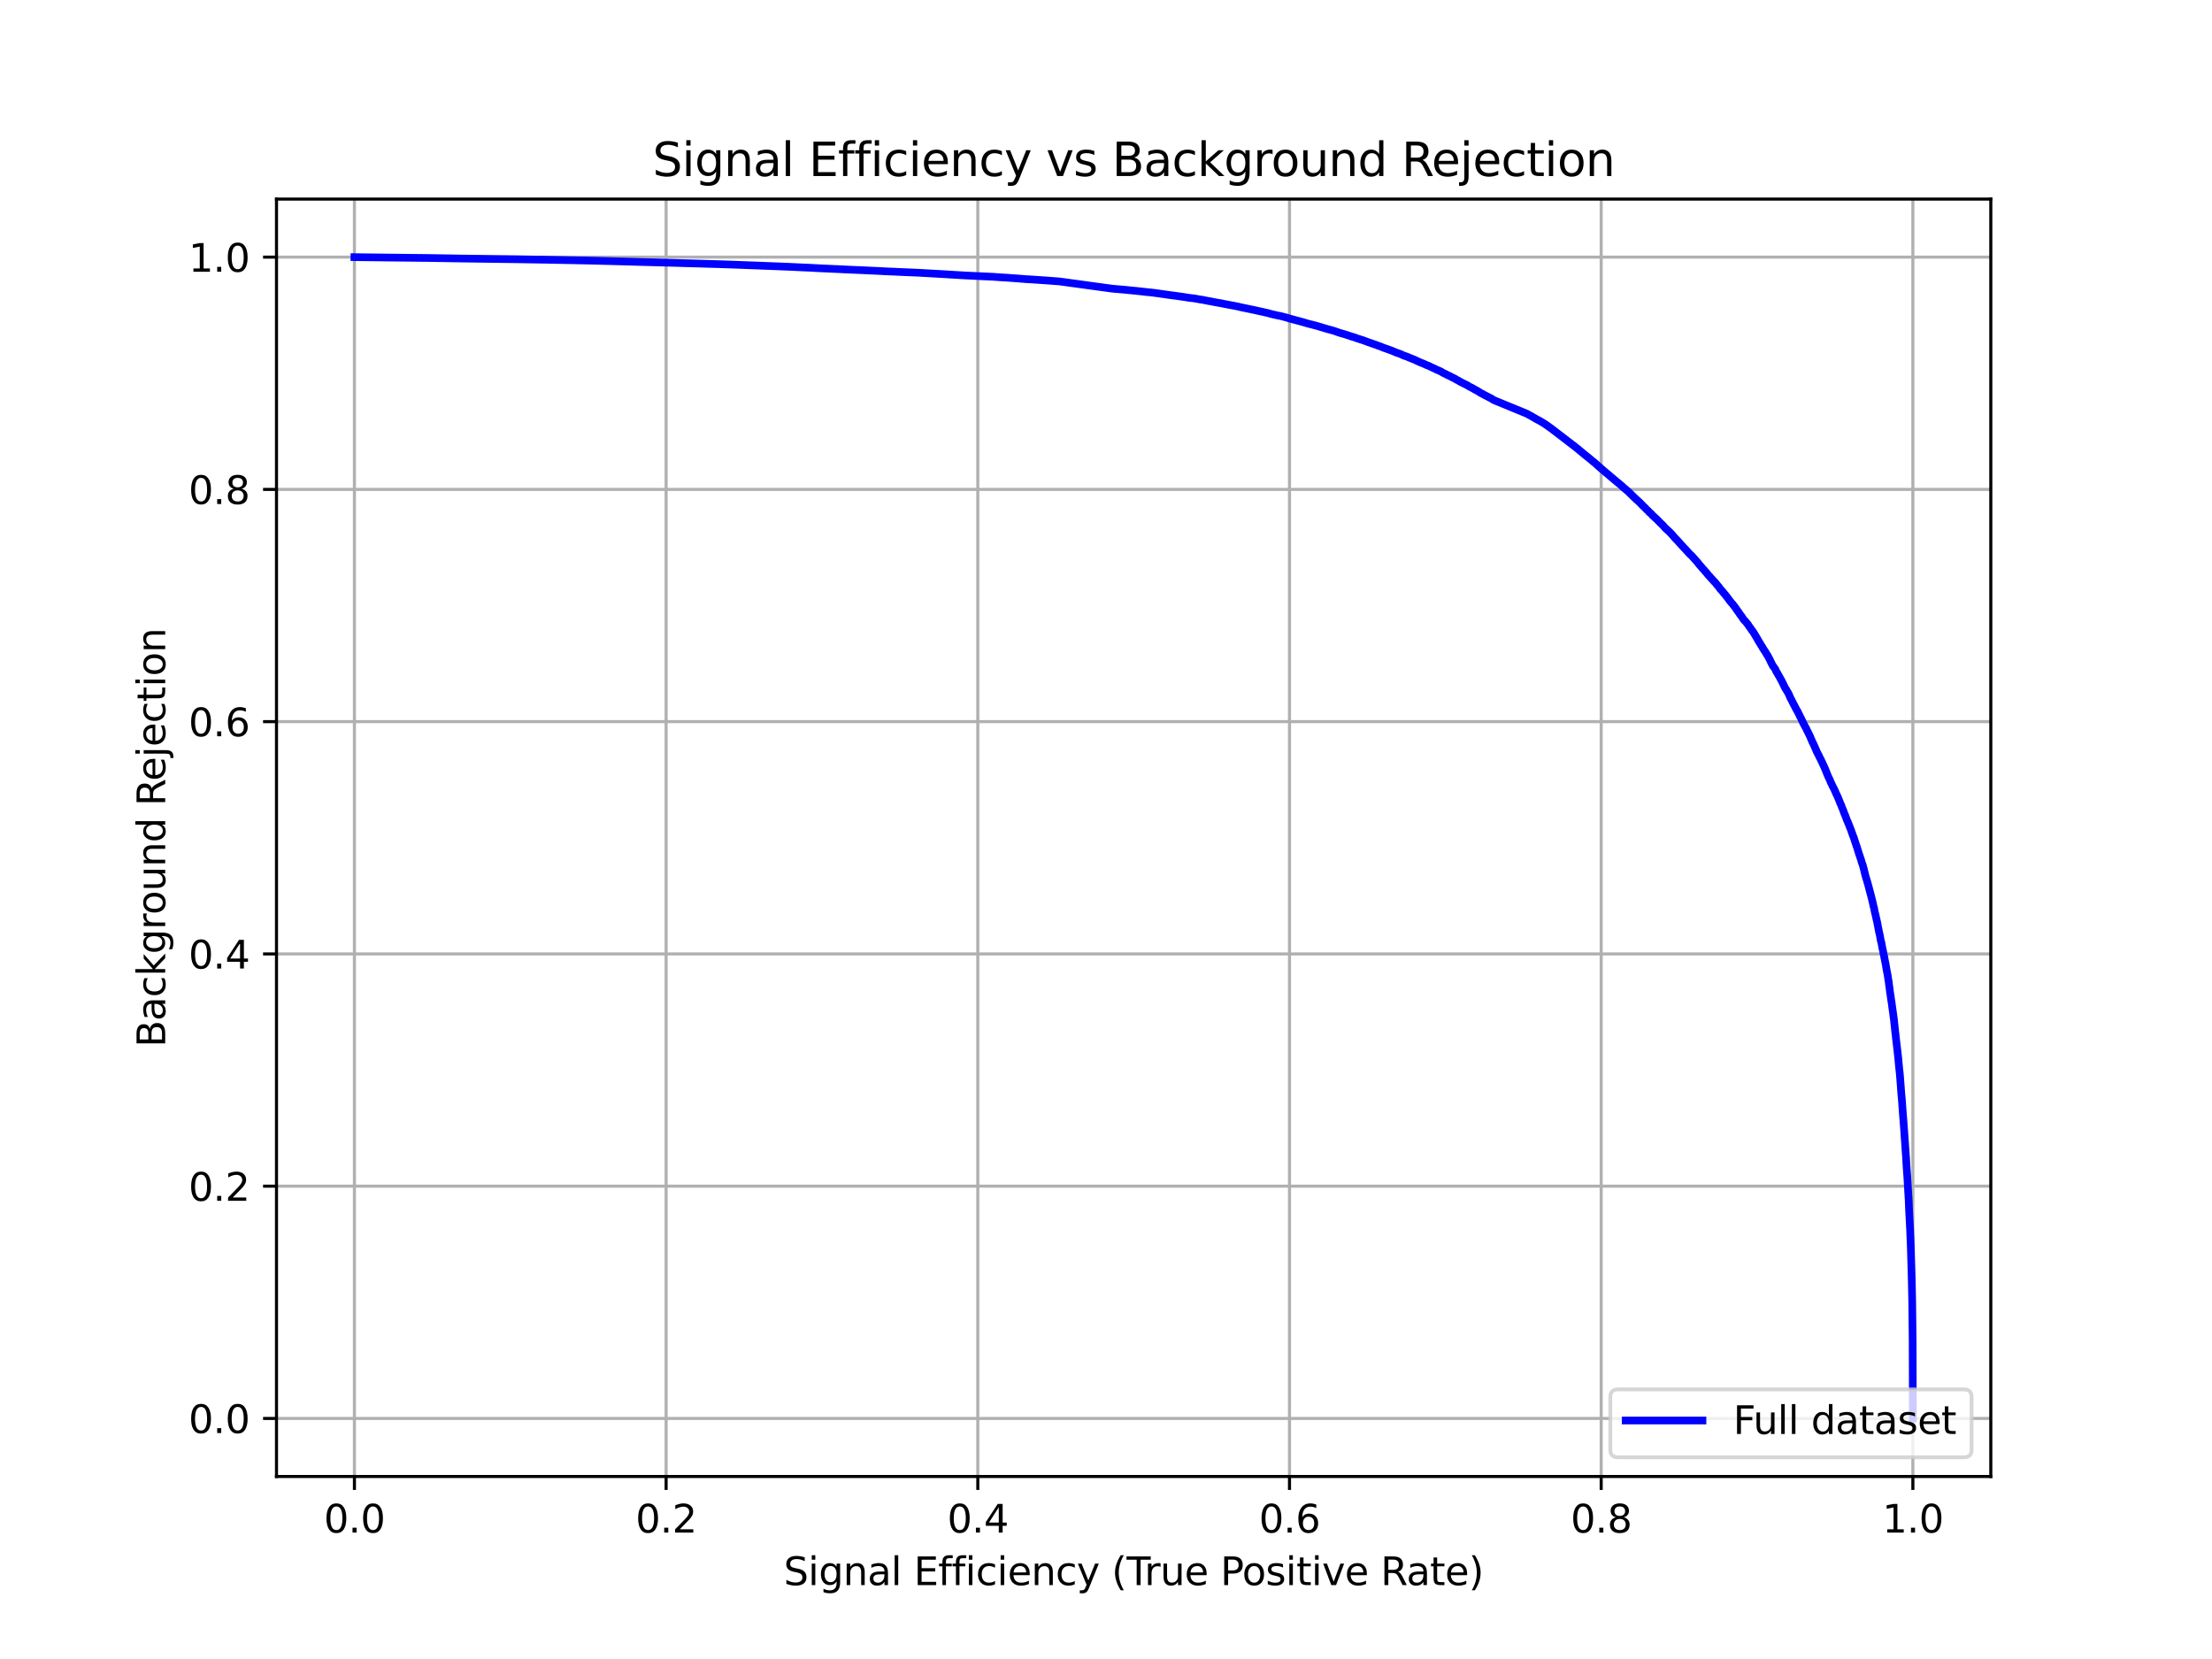 <?xml version="1.0" encoding="utf-8" standalone="no"?>
<!DOCTYPE svg PUBLIC "-//W3C//DTD SVG 1.1//EN"
  "http://www.w3.org/Graphics/SVG/1.1/DTD/svg11.dtd">
<svg xmlns:xlink="http://www.w3.org/1999/xlink" width="576pt" height="432pt" viewBox="0 0 576 432" xmlns="http://www.w3.org/2000/svg" version="1.1">
 <defs>
  <style type="text/css">*{stroke-linejoin: round; stroke-linecap: butt}</style>
 </defs>
 <g id="figure_1">
  <g id="patch_1">
   <path d="M 0 432 
L 576 432 
L 576 0 
L 0 0 
z
" style="fill: #ffffff"/>
  </g>
  <g id="axes_1">
   <g id="patch_2">
    <path d="M 72 384.48 
L 518.4 384.48 
L 518.4 51.84 
L 72 51.84 
z
" style="fill: #ffffff"/>
   </g>
   <g id="matplotlib.axis_1">
    <g id="xtick_1">
     <g id="line2d_1">
      <path d="M 92.291 384.48 
L 92.291 51.84 
" clip-path="url(#p27cd390e33)" style="fill: none; stroke: #b0b0b0; stroke-width: 0.8; stroke-linecap: square"/>
     </g>
     <g id="line2d_2">
      <defs>
       <path id="m504efb5f07" d="M 0 0 
L 0 3.5 
" style="stroke: #000000; stroke-width: 0.8"/>
      </defs>
      <g>
       <use xlink:href="#m504efb5f07" x="92.291" y="384.48" style="stroke: #000000; stroke-width: 0.8"/>
      </g>
     </g>
     <g id="text_1">
      <!-- 0.0 -->
      <g transform="translate(84.339 399.078) scale(0.1 -0.1)">
       <defs>
        <path id="DejaVuSans-30" d="M 2034 4250 
Q 1547 4250 1301 3770 
Q 1056 3291 1056 2328 
Q 1056 1369 1301 889 
Q 1547 409 2034 409 
Q 2525 409 2770 889 
Q 3016 1369 3016 2328 
Q 3016 3291 2770 3770 
Q 2525 4250 2034 4250 
z
M 2034 4750 
Q 2819 4750 3233 4129 
Q 3647 3509 3647 2328 
Q 3647 1150 3233 529 
Q 2819 -91 2034 -91 
Q 1250 -91 836 529 
Q 422 1150 422 2328 
Q 422 3509 836 4129 
Q 1250 4750 2034 4750 
z
" transform="scale(0.016)"/>
        <path id="DejaVuSans-2e" d="M 684 794 
L 1344 794 
L 1344 0 
L 684 0 
L 684 794 
z
" transform="scale(0.016)"/>
       </defs>
       <use xlink:href="#DejaVuSans-30"/>
       <use xlink:href="#DejaVuSans-2e" x="63.623"/>
       <use xlink:href="#DejaVuSans-30" x="95.41"/>
      </g>
     </g>
    </g>
    <g id="xtick_2">
     <g id="line2d_3">
      <path d="M 173.455 384.48 
L 173.455 51.84 
" clip-path="url(#p27cd390e33)" style="fill: none; stroke: #b0b0b0; stroke-width: 0.8; stroke-linecap: square"/>
     </g>
     <g id="line2d_4">
      <g>
       <use xlink:href="#m504efb5f07" x="173.455" y="384.48" style="stroke: #000000; stroke-width: 0.8"/>
      </g>
     </g>
     <g id="text_2">
      <!-- 0.2 -->
      <g transform="translate(165.503 399.078) scale(0.1 -0.1)">
       <defs>
        <path id="DejaVuSans-32" d="M 1228 531 
L 3431 531 
L 3431 0 
L 469 0 
L 469 531 
Q 828 903 1448 1529 
Q 2069 2156 2228 2338 
Q 2531 2678 2651 2914 
Q 2772 3150 2772 3378 
Q 2772 3750 2511 3984 
Q 2250 4219 1831 4219 
Q 1534 4219 1204 4116 
Q 875 4013 500 3803 
L 500 4441 
Q 881 4594 1212 4672 
Q 1544 4750 1819 4750 
Q 2544 4750 2975 4387 
Q 3406 4025 3406 3419 
Q 3406 3131 3298 2873 
Q 3191 2616 2906 2266 
Q 2828 2175 2409 1742 
Q 1991 1309 1228 531 
z
" transform="scale(0.016)"/>
       </defs>
       <use xlink:href="#DejaVuSans-30"/>
       <use xlink:href="#DejaVuSans-2e" x="63.623"/>
       <use xlink:href="#DejaVuSans-32" x="95.41"/>
      </g>
     </g>
    </g>
    <g id="xtick_3">
     <g id="line2d_5">
      <path d="M 254.618 384.48 
L 254.618 51.84 
" clip-path="url(#p27cd390e33)" style="fill: none; stroke: #b0b0b0; stroke-width: 0.8; stroke-linecap: square"/>
     </g>
     <g id="line2d_6">
      <g>
       <use xlink:href="#m504efb5f07" x="254.618" y="384.48" style="stroke: #000000; stroke-width: 0.8"/>
      </g>
     </g>
     <g id="text_3">
      <!-- 0.4 -->
      <g transform="translate(246.667 399.078) scale(0.1 -0.1)">
       <defs>
        <path id="DejaVuSans-34" d="M 2419 4116 
L 825 1625 
L 2419 1625 
L 2419 4116 
z
M 2253 4666 
L 3047 4666 
L 3047 1625 
L 3713 1625 
L 3713 1100 
L 3047 1100 
L 3047 0 
L 2419 0 
L 2419 1100 
L 313 1100 
L 313 1709 
L 2253 4666 
z
" transform="scale(0.016)"/>
       </defs>
       <use xlink:href="#DejaVuSans-30"/>
       <use xlink:href="#DejaVuSans-2e" x="63.623"/>
       <use xlink:href="#DejaVuSans-34" x="95.41"/>
      </g>
     </g>
    </g>
    <g id="xtick_4">
     <g id="line2d_7">
      <path d="M 335.782 384.48 
L 335.782 51.84 
" clip-path="url(#p27cd390e33)" style="fill: none; stroke: #b0b0b0; stroke-width: 0.8; stroke-linecap: square"/>
     </g>
     <g id="line2d_8">
      <g>
       <use xlink:href="#m504efb5f07" x="335.782" y="384.48" style="stroke: #000000; stroke-width: 0.8"/>
      </g>
     </g>
     <g id="text_4">
      <!-- 0.6 -->
      <g transform="translate(327.83 399.078) scale(0.1 -0.1)">
       <defs>
        <path id="DejaVuSans-36" d="M 2113 2584 
Q 1688 2584 1439 2293 
Q 1191 2003 1191 1497 
Q 1191 994 1439 701 
Q 1688 409 2113 409 
Q 2538 409 2786 701 
Q 3034 994 3034 1497 
Q 3034 2003 2786 2293 
Q 2538 2584 2113 2584 
z
M 3366 4563 
L 3366 3988 
Q 3128 4100 2886 4159 
Q 2644 4219 2406 4219 
Q 1781 4219 1451 3797 
Q 1122 3375 1075 2522 
Q 1259 2794 1537 2939 
Q 1816 3084 2150 3084 
Q 2853 3084 3261 2657 
Q 3669 2231 3669 1497 
Q 3669 778 3244 343 
Q 2819 -91 2113 -91 
Q 1303 -91 875 529 
Q 447 1150 447 2328 
Q 447 3434 972 4092 
Q 1497 4750 2381 4750 
Q 2619 4750 2861 4703 
Q 3103 4656 3366 4563 
z
" transform="scale(0.016)"/>
       </defs>
       <use xlink:href="#DejaVuSans-30"/>
       <use xlink:href="#DejaVuSans-2e" x="63.623"/>
       <use xlink:href="#DejaVuSans-36" x="95.41"/>
      </g>
     </g>
    </g>
    <g id="xtick_5">
     <g id="line2d_9">
      <path d="M 416.945 384.48 
L 416.945 51.84 
" clip-path="url(#p27cd390e33)" style="fill: none; stroke: #b0b0b0; stroke-width: 0.8; stroke-linecap: square"/>
     </g>
     <g id="line2d_10">
      <g>
       <use xlink:href="#m504efb5f07" x="416.945" y="384.48" style="stroke: #000000; stroke-width: 0.8"/>
      </g>
     </g>
     <g id="text_5">
      <!-- 0.8 -->
      <g transform="translate(408.994 399.078) scale(0.1 -0.1)">
       <defs>
        <path id="DejaVuSans-38" d="M 2034 2216 
Q 1584 2216 1326 1975 
Q 1069 1734 1069 1313 
Q 1069 891 1326 650 
Q 1584 409 2034 409 
Q 2484 409 2743 651 
Q 3003 894 3003 1313 
Q 3003 1734 2745 1975 
Q 2488 2216 2034 2216 
z
M 1403 2484 
Q 997 2584 770 2862 
Q 544 3141 544 3541 
Q 544 4100 942 4425 
Q 1341 4750 2034 4750 
Q 2731 4750 3128 4425 
Q 3525 4100 3525 3541 
Q 3525 3141 3298 2862 
Q 3072 2584 2669 2484 
Q 3125 2378 3379 2068 
Q 3634 1759 3634 1313 
Q 3634 634 3220 271 
Q 2806 -91 2034 -91 
Q 1263 -91 848 271 
Q 434 634 434 1313 
Q 434 1759 690 2068 
Q 947 2378 1403 2484 
z
M 1172 3481 
Q 1172 3119 1398 2916 
Q 1625 2713 2034 2713 
Q 2441 2713 2670 2916 
Q 2900 3119 2900 3481 
Q 2900 3844 2670 4047 
Q 2441 4250 2034 4250 
Q 1625 4250 1398 4047 
Q 1172 3844 1172 3481 
z
" transform="scale(0.016)"/>
       </defs>
       <use xlink:href="#DejaVuSans-30"/>
       <use xlink:href="#DejaVuSans-2e" x="63.623"/>
       <use xlink:href="#DejaVuSans-38" x="95.41"/>
      </g>
     </g>
    </g>
    <g id="xtick_6">
     <g id="line2d_11">
      <path d="M 498.109 384.48 
L 498.109 51.84 
" clip-path="url(#p27cd390e33)" style="fill: none; stroke: #b0b0b0; stroke-width: 0.8; stroke-linecap: square"/>
     </g>
     <g id="line2d_12">
      <g>
       <use xlink:href="#m504efb5f07" x="498.109" y="384.48" style="stroke: #000000; stroke-width: 0.8"/>
      </g>
     </g>
     <g id="text_6">
      <!-- 1.0 -->
      <g transform="translate(490.158 399.078) scale(0.1 -0.1)">
       <defs>
        <path id="DejaVuSans-31" d="M 794 531 
L 1825 531 
L 1825 4091 
L 703 3866 
L 703 4441 
L 1819 4666 
L 2450 4666 
L 2450 531 
L 3481 531 
L 3481 0 
L 794 0 
L 794 531 
z
" transform="scale(0.016)"/>
       </defs>
       <use xlink:href="#DejaVuSans-31"/>
       <use xlink:href="#DejaVuSans-2e" x="63.623"/>
       <use xlink:href="#DejaVuSans-30" x="95.41"/>
      </g>
     </g>
    </g>
    <g id="text_7">
     <!-- Signal Efficiency (True Positive Rate) -->
     <g transform="translate(204.07 412.757) scale(0.1 -0.1)">
      <defs>
       <path id="DejaVuSans-53" d="M 3425 4513 
L 3425 3897 
Q 3066 4069 2747 4153 
Q 2428 4238 2131 4238 
Q 1616 4238 1336 4038 
Q 1056 3838 1056 3469 
Q 1056 3159 1242 3001 
Q 1428 2844 1947 2747 
L 2328 2669 
Q 3034 2534 3370 2195 
Q 3706 1856 3706 1288 
Q 3706 609 3251 259 
Q 2797 -91 1919 -91 
Q 1588 -91 1214 -16 
Q 841 59 441 206 
L 441 856 
Q 825 641 1194 531 
Q 1563 422 1919 422 
Q 2459 422 2753 634 
Q 3047 847 3047 1241 
Q 3047 1584 2836 1778 
Q 2625 1972 2144 2069 
L 1759 2144 
Q 1053 2284 737 2584 
Q 422 2884 422 3419 
Q 422 4038 858 4394 
Q 1294 4750 2059 4750 
Q 2388 4750 2728 4690 
Q 3069 4631 3425 4513 
z
" transform="scale(0.016)"/>
       <path id="DejaVuSans-69" d="M 603 3500 
L 1178 3500 
L 1178 0 
L 603 0 
L 603 3500 
z
M 603 4863 
L 1178 4863 
L 1178 4134 
L 603 4134 
L 603 4863 
z
" transform="scale(0.016)"/>
       <path id="DejaVuSans-67" d="M 2906 1791 
Q 2906 2416 2648 2759 
Q 2391 3103 1925 3103 
Q 1463 3103 1205 2759 
Q 947 2416 947 1791 
Q 947 1169 1205 825 
Q 1463 481 1925 481 
Q 2391 481 2648 825 
Q 2906 1169 2906 1791 
z
M 3481 434 
Q 3481 -459 3084 -895 
Q 2688 -1331 1869 -1331 
Q 1566 -1331 1297 -1286 
Q 1028 -1241 775 -1147 
L 775 -588 
Q 1028 -725 1275 -790 
Q 1522 -856 1778 -856 
Q 2344 -856 2625 -561 
Q 2906 -266 2906 331 
L 2906 616 
Q 2728 306 2450 153 
Q 2172 0 1784 0 
Q 1141 0 747 490 
Q 353 981 353 1791 
Q 353 2603 747 3093 
Q 1141 3584 1784 3584 
Q 2172 3584 2450 3431 
Q 2728 3278 2906 2969 
L 2906 3500 
L 3481 3500 
L 3481 434 
z
" transform="scale(0.016)"/>
       <path id="DejaVuSans-6e" d="M 3513 2113 
L 3513 0 
L 2938 0 
L 2938 2094 
Q 2938 2591 2744 2837 
Q 2550 3084 2163 3084 
Q 1697 3084 1428 2787 
Q 1159 2491 1159 1978 
L 1159 0 
L 581 0 
L 581 3500 
L 1159 3500 
L 1159 2956 
Q 1366 3272 1645 3428 
Q 1925 3584 2291 3584 
Q 2894 3584 3203 3211 
Q 3513 2838 3513 2113 
z
" transform="scale(0.016)"/>
       <path id="DejaVuSans-61" d="M 2194 1759 
Q 1497 1759 1228 1600 
Q 959 1441 959 1056 
Q 959 750 1161 570 
Q 1363 391 1709 391 
Q 2188 391 2477 730 
Q 2766 1069 2766 1631 
L 2766 1759 
L 2194 1759 
z
M 3341 1997 
L 3341 0 
L 2766 0 
L 2766 531 
Q 2569 213 2275 61 
Q 1981 -91 1556 -91 
Q 1019 -91 701 211 
Q 384 513 384 1019 
Q 384 1609 779 1909 
Q 1175 2209 1959 2209 
L 2766 2209 
L 2766 2266 
Q 2766 2663 2505 2880 
Q 2244 3097 1772 3097 
Q 1472 3097 1187 3025 
Q 903 2953 641 2809 
L 641 3341 
Q 956 3463 1253 3523 
Q 1550 3584 1831 3584 
Q 2591 3584 2966 3190 
Q 3341 2797 3341 1997 
z
" transform="scale(0.016)"/>
       <path id="DejaVuSans-6c" d="M 603 4863 
L 1178 4863 
L 1178 0 
L 603 0 
L 603 4863 
z
" transform="scale(0.016)"/>
       <path id="DejaVuSans-20" transform="scale(0.016)"/>
       <path id="DejaVuSans-45" d="M 628 4666 
L 3578 4666 
L 3578 4134 
L 1259 4134 
L 1259 2753 
L 3481 2753 
L 3481 2222 
L 1259 2222 
L 1259 531 
L 3634 531 
L 3634 0 
L 628 0 
L 628 4666 
z
" transform="scale(0.016)"/>
       <path id="DejaVuSans-66" d="M 2375 4863 
L 2375 4384 
L 1825 4384 
Q 1516 4384 1395 4259 
Q 1275 4134 1275 3809 
L 1275 3500 
L 2222 3500 
L 2222 3053 
L 1275 3053 
L 1275 0 
L 697 0 
L 697 3053 
L 147 3053 
L 147 3500 
L 697 3500 
L 697 3744 
Q 697 4328 969 4595 
Q 1241 4863 1831 4863 
L 2375 4863 
z
" transform="scale(0.016)"/>
       <path id="DejaVuSans-63" d="M 3122 3366 
L 3122 2828 
Q 2878 2963 2633 3030 
Q 2388 3097 2138 3097 
Q 1578 3097 1268 2742 
Q 959 2388 959 1747 
Q 959 1106 1268 751 
Q 1578 397 2138 397 
Q 2388 397 2633 464 
Q 2878 531 3122 666 
L 3122 134 
Q 2881 22 2623 -34 
Q 2366 -91 2075 -91 
Q 1284 -91 818 406 
Q 353 903 353 1747 
Q 353 2603 823 3093 
Q 1294 3584 2113 3584 
Q 2378 3584 2631 3529 
Q 2884 3475 3122 3366 
z
" transform="scale(0.016)"/>
       <path id="DejaVuSans-65" d="M 3597 1894 
L 3597 1613 
L 953 1613 
Q 991 1019 1311 708 
Q 1631 397 2203 397 
Q 2534 397 2845 478 
Q 3156 559 3463 722 
L 3463 178 
Q 3153 47 2828 -22 
Q 2503 -91 2169 -91 
Q 1331 -91 842 396 
Q 353 884 353 1716 
Q 353 2575 817 3079 
Q 1281 3584 2069 3584 
Q 2775 3584 3186 3129 
Q 3597 2675 3597 1894 
z
M 3022 2063 
Q 3016 2534 2758 2815 
Q 2500 3097 2075 3097 
Q 1594 3097 1305 2825 
Q 1016 2553 972 2059 
L 3022 2063 
z
" transform="scale(0.016)"/>
       <path id="DejaVuSans-79" d="M 2059 -325 
Q 1816 -950 1584 -1140 
Q 1353 -1331 966 -1331 
L 506 -1331 
L 506 -850 
L 844 -850 
Q 1081 -850 1212 -737 
Q 1344 -625 1503 -206 
L 1606 56 
L 191 3500 
L 800 3500 
L 1894 763 
L 2988 3500 
L 3597 3500 
L 2059 -325 
z
" transform="scale(0.016)"/>
       <path id="DejaVuSans-28" d="M 1984 4856 
Q 1566 4138 1362 3434 
Q 1159 2731 1159 2009 
Q 1159 1288 1364 580 
Q 1569 -128 1984 -844 
L 1484 -844 
Q 1016 -109 783 600 
Q 550 1309 550 2009 
Q 550 2706 781 3412 
Q 1013 4119 1484 4856 
L 1984 4856 
z
" transform="scale(0.016)"/>
       <path id="DejaVuSans-54" d="M -19 4666 
L 3928 4666 
L 3928 4134 
L 2272 4134 
L 2272 0 
L 1638 0 
L 1638 4134 
L -19 4134 
L -19 4666 
z
" transform="scale(0.016)"/>
       <path id="DejaVuSans-72" d="M 2631 2963 
Q 2534 3019 2420 3045 
Q 2306 3072 2169 3072 
Q 1681 3072 1420 2755 
Q 1159 2438 1159 1844 
L 1159 0 
L 581 0 
L 581 3500 
L 1159 3500 
L 1159 2956 
Q 1341 3275 1631 3429 
Q 1922 3584 2338 3584 
Q 2397 3584 2469 3576 
Q 2541 3569 2628 3553 
L 2631 2963 
z
" transform="scale(0.016)"/>
       <path id="DejaVuSans-75" d="M 544 1381 
L 544 3500 
L 1119 3500 
L 1119 1403 
Q 1119 906 1312 657 
Q 1506 409 1894 409 
Q 2359 409 2629 706 
Q 2900 1003 2900 1516 
L 2900 3500 
L 3475 3500 
L 3475 0 
L 2900 0 
L 2900 538 
Q 2691 219 2414 64 
Q 2138 -91 1772 -91 
Q 1169 -91 856 284 
Q 544 659 544 1381 
z
M 1991 3584 
L 1991 3584 
z
" transform="scale(0.016)"/>
       <path id="DejaVuSans-50" d="M 1259 4147 
L 1259 2394 
L 2053 2394 
Q 2494 2394 2734 2622 
Q 2975 2850 2975 3272 
Q 2975 3691 2734 3919 
Q 2494 4147 2053 4147 
L 1259 4147 
z
M 628 4666 
L 2053 4666 
Q 2838 4666 3239 4311 
Q 3641 3956 3641 3272 
Q 3641 2581 3239 2228 
Q 2838 1875 2053 1875 
L 1259 1875 
L 1259 0 
L 628 0 
L 628 4666 
z
" transform="scale(0.016)"/>
       <path id="DejaVuSans-6f" d="M 1959 3097 
Q 1497 3097 1228 2736 
Q 959 2375 959 1747 
Q 959 1119 1226 758 
Q 1494 397 1959 397 
Q 2419 397 2687 759 
Q 2956 1122 2956 1747 
Q 2956 2369 2687 2733 
Q 2419 3097 1959 3097 
z
M 1959 3584 
Q 2709 3584 3137 3096 
Q 3566 2609 3566 1747 
Q 3566 888 3137 398 
Q 2709 -91 1959 -91 
Q 1206 -91 779 398 
Q 353 888 353 1747 
Q 353 2609 779 3096 
Q 1206 3584 1959 3584 
z
" transform="scale(0.016)"/>
       <path id="DejaVuSans-73" d="M 2834 3397 
L 2834 2853 
Q 2591 2978 2328 3040 
Q 2066 3103 1784 3103 
Q 1356 3103 1142 2972 
Q 928 2841 928 2578 
Q 928 2378 1081 2264 
Q 1234 2150 1697 2047 
L 1894 2003 
Q 2506 1872 2764 1633 
Q 3022 1394 3022 966 
Q 3022 478 2636 193 
Q 2250 -91 1575 -91 
Q 1294 -91 989 -36 
Q 684 19 347 128 
L 347 722 
Q 666 556 975 473 
Q 1284 391 1588 391 
Q 1994 391 2212 530 
Q 2431 669 2431 922 
Q 2431 1156 2273 1281 
Q 2116 1406 1581 1522 
L 1381 1569 
Q 847 1681 609 1914 
Q 372 2147 372 2553 
Q 372 3047 722 3315 
Q 1072 3584 1716 3584 
Q 2034 3584 2315 3537 
Q 2597 3491 2834 3397 
z
" transform="scale(0.016)"/>
       <path id="DejaVuSans-74" d="M 1172 4494 
L 1172 3500 
L 2356 3500 
L 2356 3053 
L 1172 3053 
L 1172 1153 
Q 1172 725 1289 603 
Q 1406 481 1766 481 
L 2356 481 
L 2356 0 
L 1766 0 
Q 1100 0 847 248 
Q 594 497 594 1153 
L 594 3053 
L 172 3053 
L 172 3500 
L 594 3500 
L 594 4494 
L 1172 4494 
z
" transform="scale(0.016)"/>
       <path id="DejaVuSans-76" d="M 191 3500 
L 800 3500 
L 1894 563 
L 2988 3500 
L 3597 3500 
L 2284 0 
L 1503 0 
L 191 3500 
z
" transform="scale(0.016)"/>
       <path id="DejaVuSans-52" d="M 2841 2188 
Q 3044 2119 3236 1894 
Q 3428 1669 3622 1275 
L 4263 0 
L 3584 0 
L 2988 1197 
Q 2756 1666 2539 1819 
Q 2322 1972 1947 1972 
L 1259 1972 
L 1259 0 
L 628 0 
L 628 4666 
L 2053 4666 
Q 2853 4666 3247 4331 
Q 3641 3997 3641 3322 
Q 3641 2881 3436 2590 
Q 3231 2300 2841 2188 
z
M 1259 4147 
L 1259 2491 
L 2053 2491 
Q 2509 2491 2742 2702 
Q 2975 2913 2975 3322 
Q 2975 3731 2742 3939 
Q 2509 4147 2053 4147 
L 1259 4147 
z
" transform="scale(0.016)"/>
       <path id="DejaVuSans-29" d="M 513 4856 
L 1013 4856 
Q 1481 4119 1714 3412 
Q 1947 2706 1947 2009 
Q 1947 1309 1714 600 
Q 1481 -109 1013 -844 
L 513 -844 
Q 928 -128 1133 580 
Q 1338 1288 1338 2009 
Q 1338 2731 1133 3434 
Q 928 4138 513 4856 
z
" transform="scale(0.016)"/>
      </defs>
      <use xlink:href="#DejaVuSans-53"/>
      <use xlink:href="#DejaVuSans-69" x="63.477"/>
      <use xlink:href="#DejaVuSans-67" x="91.26"/>
      <use xlink:href="#DejaVuSans-6e" x="154.736"/>
      <use xlink:href="#DejaVuSans-61" x="218.115"/>
      <use xlink:href="#DejaVuSans-6c" x="279.395"/>
      <use xlink:href="#DejaVuSans-20" x="307.178"/>
      <use xlink:href="#DejaVuSans-45" x="338.965"/>
      <use xlink:href="#DejaVuSans-66" x="402.148"/>
      <use xlink:href="#DejaVuSans-66" x="437.354"/>
      <use xlink:href="#DejaVuSans-69" x="472.559"/>
      <use xlink:href="#DejaVuSans-63" x="500.342"/>
      <use xlink:href="#DejaVuSans-69" x="555.322"/>
      <use xlink:href="#DejaVuSans-65" x="583.105"/>
      <use xlink:href="#DejaVuSans-6e" x="644.629"/>
      <use xlink:href="#DejaVuSans-63" x="708.008"/>
      <use xlink:href="#DejaVuSans-79" x="762.988"/>
      <use xlink:href="#DejaVuSans-20" x="822.168"/>
      <use xlink:href="#DejaVuSans-28" x="853.955"/>
      <use xlink:href="#DejaVuSans-54" x="892.969"/>
      <use xlink:href="#DejaVuSans-72" x="939.303"/>
      <use xlink:href="#DejaVuSans-75" x="980.416"/>
      <use xlink:href="#DejaVuSans-65" x="1043.795"/>
      <use xlink:href="#DejaVuSans-20" x="1105.318"/>
      <use xlink:href="#DejaVuSans-50" x="1137.105"/>
      <use xlink:href="#DejaVuSans-6f" x="1193.783"/>
      <use xlink:href="#DejaVuSans-73" x="1254.965"/>
      <use xlink:href="#DejaVuSans-69" x="1307.064"/>
      <use xlink:href="#DejaVuSans-74" x="1334.848"/>
      <use xlink:href="#DejaVuSans-69" x="1374.057"/>
      <use xlink:href="#DejaVuSans-76" x="1401.84"/>
      <use xlink:href="#DejaVuSans-65" x="1461.02"/>
      <use xlink:href="#DejaVuSans-20" x="1522.543"/>
      <use xlink:href="#DejaVuSans-52" x="1554.33"/>
      <use xlink:href="#DejaVuSans-61" x="1621.562"/>
      <use xlink:href="#DejaVuSans-74" x="1682.842"/>
      <use xlink:href="#DejaVuSans-65" x="1722.051"/>
      <use xlink:href="#DejaVuSans-29" x="1783.574"/>
     </g>
    </g>
   </g>
   <g id="matplotlib.axis_2">
    <g id="ytick_1">
     <g id="line2d_13">
      <path d="M 72 369.36 
L 518.4 369.36 
" clip-path="url(#p27cd390e33)" style="fill: none; stroke: #b0b0b0; stroke-width: 0.8; stroke-linecap: square"/>
     </g>
     <g id="line2d_14">
      <defs>
       <path id="m4795ea13cc" d="M 0 0 
L -3.5 0 
" style="stroke: #000000; stroke-width: 0.8"/>
      </defs>
      <g>
       <use xlink:href="#m4795ea13cc" x="72" y="369.36" style="stroke: #000000; stroke-width: 0.8"/>
      </g>
     </g>
     <g id="text_8">
      <!-- 0.0 -->
      <g transform="translate(49.097 373.159) scale(0.1 -0.1)">
       <use xlink:href="#DejaVuSans-30"/>
       <use xlink:href="#DejaVuSans-2e" x="63.623"/>
       <use xlink:href="#DejaVuSans-30" x="95.41"/>
      </g>
     </g>
    </g>
    <g id="ytick_2">
     <g id="line2d_15">
      <path d="M 72 308.88 
L 518.4 308.88 
" clip-path="url(#p27cd390e33)" style="fill: none; stroke: #b0b0b0; stroke-width: 0.8; stroke-linecap: square"/>
     </g>
     <g id="line2d_16">
      <g>
       <use xlink:href="#m4795ea13cc" x="72" y="308.88" style="stroke: #000000; stroke-width: 0.8"/>
      </g>
     </g>
     <g id="text_9">
      <!-- 0.2 -->
      <g transform="translate(49.097 312.679) scale(0.1 -0.1)">
       <use xlink:href="#DejaVuSans-30"/>
       <use xlink:href="#DejaVuSans-2e" x="63.623"/>
       <use xlink:href="#DejaVuSans-32" x="95.41"/>
      </g>
     </g>
    </g>
    <g id="ytick_3">
     <g id="line2d_17">
      <path d="M 72 248.4 
L 518.4 248.4 
" clip-path="url(#p27cd390e33)" style="fill: none; stroke: #b0b0b0; stroke-width: 0.8; stroke-linecap: square"/>
     </g>
     <g id="line2d_18">
      <g>
       <use xlink:href="#m4795ea13cc" x="72" y="248.4" style="stroke: #000000; stroke-width: 0.8"/>
      </g>
     </g>
     <g id="text_10">
      <!-- 0.4 -->
      <g transform="translate(49.097 252.199) scale(0.1 -0.1)">
       <use xlink:href="#DejaVuSans-30"/>
       <use xlink:href="#DejaVuSans-2e" x="63.623"/>
       <use xlink:href="#DejaVuSans-34" x="95.41"/>
      </g>
     </g>
    </g>
    <g id="ytick_4">
     <g id="line2d_19">
      <path d="M 72 187.92 
L 518.4 187.92 
" clip-path="url(#p27cd390e33)" style="fill: none; stroke: #b0b0b0; stroke-width: 0.8; stroke-linecap: square"/>
     </g>
     <g id="line2d_20">
      <g>
       <use xlink:href="#m4795ea13cc" x="72" y="187.92" style="stroke: #000000; stroke-width: 0.8"/>
      </g>
     </g>
     <g id="text_11">
      <!-- 0.6 -->
      <g transform="translate(49.097 191.719) scale(0.1 -0.1)">
       <use xlink:href="#DejaVuSans-30"/>
       <use xlink:href="#DejaVuSans-2e" x="63.623"/>
       <use xlink:href="#DejaVuSans-36" x="95.41"/>
      </g>
     </g>
    </g>
    <g id="ytick_5">
     <g id="line2d_21">
      <path d="M 72 127.44 
L 518.4 127.44 
" clip-path="url(#p27cd390e33)" style="fill: none; stroke: #b0b0b0; stroke-width: 0.8; stroke-linecap: square"/>
     </g>
     <g id="line2d_22">
      <g>
       <use xlink:href="#m4795ea13cc" x="72" y="127.44" style="stroke: #000000; stroke-width: 0.8"/>
      </g>
     </g>
     <g id="text_12">
      <!-- 0.8 -->
      <g transform="translate(49.097 131.239) scale(0.1 -0.1)">
       <use xlink:href="#DejaVuSans-30"/>
       <use xlink:href="#DejaVuSans-2e" x="63.623"/>
       <use xlink:href="#DejaVuSans-38" x="95.41"/>
      </g>
     </g>
    </g>
    <g id="ytick_6">
     <g id="line2d_23">
      <path d="M 72 66.96 
L 518.4 66.96 
" clip-path="url(#p27cd390e33)" style="fill: none; stroke: #b0b0b0; stroke-width: 0.8; stroke-linecap: square"/>
     </g>
     <g id="line2d_24">
      <g>
       <use xlink:href="#m4795ea13cc" x="72" y="66.96" style="stroke: #000000; stroke-width: 0.8"/>
      </g>
     </g>
     <g id="text_13">
      <!-- 1.0 -->
      <g transform="translate(49.097 70.759) scale(0.1 -0.1)">
       <use xlink:href="#DejaVuSans-31"/>
       <use xlink:href="#DejaVuSans-2e" x="63.623"/>
       <use xlink:href="#DejaVuSans-30" x="95.41"/>
      </g>
     </g>
    </g>
    <g id="text_14">
     <!-- Background Rejection -->
     <g transform="translate(43.017 272.694) rotate(-90) scale(0.1 -0.1)">
      <defs>
       <path id="DejaVuSans-42" d="M 1259 2228 
L 1259 519 
L 2272 519 
Q 2781 519 3026 730 
Q 3272 941 3272 1375 
Q 3272 1813 3026 2020 
Q 2781 2228 2272 2228 
L 1259 2228 
z
M 1259 4147 
L 1259 2741 
L 2194 2741 
Q 2656 2741 2882 2914 
Q 3109 3088 3109 3444 
Q 3109 3797 2882 3972 
Q 2656 4147 2194 4147 
L 1259 4147 
z
M 628 4666 
L 2241 4666 
Q 2963 4666 3353 4366 
Q 3744 4066 3744 3513 
Q 3744 3084 3544 2831 
Q 3344 2578 2956 2516 
Q 3422 2416 3680 2098 
Q 3938 1781 3938 1306 
Q 3938 681 3513 340 
Q 3088 0 2303 0 
L 628 0 
L 628 4666 
z
" transform="scale(0.016)"/>
       <path id="DejaVuSans-6b" d="M 581 4863 
L 1159 4863 
L 1159 1991 
L 2875 3500 
L 3609 3500 
L 1753 1863 
L 3688 0 
L 2938 0 
L 1159 1709 
L 1159 0 
L 581 0 
L 581 4863 
z
" transform="scale(0.016)"/>
       <path id="DejaVuSans-64" d="M 2906 2969 
L 2906 4863 
L 3481 4863 
L 3481 0 
L 2906 0 
L 2906 525 
Q 2725 213 2448 61 
Q 2172 -91 1784 -91 
Q 1150 -91 751 415 
Q 353 922 353 1747 
Q 353 2572 751 3078 
Q 1150 3584 1784 3584 
Q 2172 3584 2448 3432 
Q 2725 3281 2906 2969 
z
M 947 1747 
Q 947 1113 1208 752 
Q 1469 391 1925 391 
Q 2381 391 2643 752 
Q 2906 1113 2906 1747 
Q 2906 2381 2643 2742 
Q 2381 3103 1925 3103 
Q 1469 3103 1208 2742 
Q 947 2381 947 1747 
z
" transform="scale(0.016)"/>
       <path id="DejaVuSans-6a" d="M 603 3500 
L 1178 3500 
L 1178 -63 
Q 1178 -731 923 -1031 
Q 669 -1331 103 -1331 
L -116 -1331 
L -116 -844 
L 38 -844 
Q 366 -844 484 -692 
Q 603 -541 603 -63 
L 603 3500 
z
M 603 4863 
L 1178 4863 
L 1178 4134 
L 603 4134 
L 603 4863 
z
" transform="scale(0.016)"/>
      </defs>
      <use xlink:href="#DejaVuSans-42"/>
      <use xlink:href="#DejaVuSans-61" x="68.604"/>
      <use xlink:href="#DejaVuSans-63" x="129.883"/>
      <use xlink:href="#DejaVuSans-6b" x="184.863"/>
      <use xlink:href="#DejaVuSans-67" x="242.773"/>
      <use xlink:href="#DejaVuSans-72" x="306.25"/>
      <use xlink:href="#DejaVuSans-6f" x="345.113"/>
      <use xlink:href="#DejaVuSans-75" x="406.295"/>
      <use xlink:href="#DejaVuSans-6e" x="469.674"/>
      <use xlink:href="#DejaVuSans-64" x="533.053"/>
      <use xlink:href="#DejaVuSans-20" x="596.529"/>
      <use xlink:href="#DejaVuSans-52" x="628.316"/>
      <use xlink:href="#DejaVuSans-65" x="693.299"/>
      <use xlink:href="#DejaVuSans-6a" x="754.822"/>
      <use xlink:href="#DejaVuSans-65" x="782.605"/>
      <use xlink:href="#DejaVuSans-63" x="844.129"/>
      <use xlink:href="#DejaVuSans-74" x="899.109"/>
      <use xlink:href="#DejaVuSans-69" x="938.318"/>
      <use xlink:href="#DejaVuSans-6f" x="966.102"/>
      <use xlink:href="#DejaVuSans-6e" x="1027.283"/>
     </g>
    </g>
   </g>
   <g id="line2d_25">
    <path d="M 92.291 66.96 
L 101.556 67.071 
L 101.556 67.072 
L 101.617 67.072 
L 111.884 67.183 
L 111.942 67.186 
L 111.952 67.186 
L 118.91 67.297 
L 118.925 67.302 
L 118.932 67.302 
L 127.116 67.412 
L 127.116 67.414 
L 127.198 67.414 
L 135.703 67.524 
L 135.789 67.531 
L 142.588 67.641 
L 142.646 67.646 
L 142.697 67.646 
L 148.417 67.757 
L 148.581 67.76 
L 153.983 67.871 
L 154.056 67.874 
L 154.09 67.874 
L 158.493 67.985 
L 158.68 67.991 
L 162.917 68.102 
L 163.012 68.11 
L 166.865 68.22 
L 166.972 68.225 
L 171.409 68.336 
L 171.437 68.339 
L 171.506 68.339 
L 175.529 68.45 
L 175.529 68.451 
L 175.615 68.451 
L 179.28 68.562 
L 179.28 68.563 
L 179.388 68.563 
L 183.327 68.674 
L 183.421 68.682 
L 187.59 68.793 
L 187.697 68.804 
L 191.103 68.915 
L 191.142 68.918 
L 194.036 69.028 
L 194.096 69.032 
L 197.175 69.142 
L 197.231 69.149 
L 200.051 69.259 
L 200.145 69.262 
L 203.052 69.373 
L 203.115 69.38 
L 205.981 69.49 
L 206.041 69.501 
L 208.506 69.612 
L 208.577 69.618 
L 211.102 69.727 
L 211.19 69.737 
L 213.276 69.848 
L 213.371 69.853 
L 215.694 69.958 
L 215.737 69.966 
L 218.375 70.077 
L 218.378 70.082 
L 218.476 70.082 
L 220.66 70.192 
L 220.769 70.199 
L 223.429 70.31 
L 223.429 70.311 
L 223.533 70.311 
L 225.857 70.42 
L 225.933 70.428 
L 228.516 70.539 
L 228.516 70.54 
L 228.574 70.54 
L 230.628 70.651 
L 230.72 70.659 
L 233.441 70.768 
L 233.514 70.779 
L 236.116 70.89 
L 236.223 70.895 
L 238.862 71.005 
L 238.862 71.007 
L 238.961 71.007 
L 240.901 71.118 
L 241.099 71.129 
L 243.061 71.239 
L 243.091 71.244 
L 243.136 71.244 
L 245.115 71.355 
L 245.139 71.361 
L 245.205 71.361 
L 247.075 71.472 
L 247.171 71.483 
L 249.03 71.594 
L 249.116 71.6 
L 249.137 71.6 
L 251.065 71.711 
L 251.144 71.719 
L 253.452 71.83 
L 253.628 71.839 
L 255.906 71.95 
L 256.014 71.956 
L 258.526 72.067 
L 258.592 72.072 
L 260.12 72.182 
L 260.197 72.194 
L 260.212 72.194 
L 262.163 72.304 
L 262.262 72.312 
L 263.734 72.423 
L 263.803 72.428 
L 263.82 72.428 
L 265.372 72.538 
L 265.481 72.553 
L 266.861 72.663 
L 266.962 72.678 
L 268.954 72.788 
L 269.052 72.798 
L 270.69 72.909 
L 270.756 72.918 
L 270.78 72.918 
L 272.542 73.029 
L 272.622 73.043 
L 274.162 73.154 
L 274.261 73.165 
L 275.75 73.276 
L 275.856 73.284 
L 276.006 73.303 
L 289.599 75.166 
L 290.818 75.277 
L 290.914 75.283 
L 292.287 75.394 
L 292.388 75.404 
L 293.547 75.514 
L 293.656 75.53 
L 294.784 75.641 
L 294.883 75.652 
L 296.031 75.763 
L 296.136 75.78 
L 297.236 75.891 
L 297.346 75.91 
L 298.313 76.019 
L 298.416 76.035 
L 299.608 76.146 
L 299.709 76.154 
L 300.592 76.265 
L 300.7 76.276 
L 301.478 76.386 
L 301.564 76.398 
L 302.354 76.508 
L 302.447 76.526 
L 302.455 76.526 
L 303.281 76.637 
L 303.386 76.656 
L 304.187 76.766 
L 304.297 76.789 
L 305.171 76.899 
L 305.281 76.924 
L 306.194 77.034 
L 306.297 77.053 
L 307.125 77.164 
L 307.23 77.185 
L 308.021 77.296 
L 308.128 77.305 
L 308.801 77.416 
L 308.906 77.433 
L 309.596 77.544 
L 309.699 77.56 
L 310.702 77.671 
L 310.806 77.684 
L 311.506 77.794 
L 311.614 77.818 
L 312.228 77.929 
L 312.323 77.953 
L 313.139 78.064 
L 313.249 78.089 
L 313.786 78.2 
L 313.896 78.229 
L 314.501 78.339 
L 314.607 78.362 
L 315.232 78.472 
L 315.318 78.485 
L 315.911 78.596 
L 315.948 78.614 
L 316.554 78.724 
L 316.659 78.747 
L 317.273 78.857 
L 317.381 78.876 
L 318.09 78.987 
L 318.174 79.014 
L 318.696 79.123 
L 318.786 79.149 
L 319.437 79.26 
L 319.536 79.279 
L 320.084 79.39 
L 320.176 79.406 
L 320.761 79.516 
L 320.868 79.527 
L 321.399 79.635 
L 321.509 79.654 
L 322.065 79.765 
L 322.158 79.784 
L 322.682 79.895 
L 322.768 79.933 
L 323.312 80.041 
L 323.421 80.066 
L 323.92 80.175 
L 324.029 80.194 
L 324.581 80.305 
L 324.691 80.336 
L 325.252 80.446 
L 325.34 80.465 
L 325.877 80.576 
L 325.976 80.6 
L 326.537 80.711 
L 326.646 80.741 
L 327.166 80.852 
L 327.27 80.873 
L 327.742 80.983 
L 327.848 81.011 
L 328.385 81.121 
L 328.494 81.137 
L 328.956 81.248 
L 329.199 81.301 
L 329.646 81.411 
L 329.749 81.426 
L 330.226 81.535 
L 330.336 81.573 
L 330.738 81.684 
L 330.841 81.721 
L 331.322 81.832 
L 331.432 81.865 
L 331.935 81.976 
L 332.044 82.005 
L 332.575 82.115 
L 332.663 82.143 
L 333.237 82.253 
L 333.346 82.266 
L 333.795 82.375 
L 333.894 82.402 
L 334.29 82.511 
L 334.399 82.542 
L 334.851 82.652 
L 334.956 82.685 
L 335.295 82.795 
L 335.396 82.816 
L 335.772 82.923 
L 335.871 82.962 
L 336.267 83.069 
L 336.376 83.1 
L 336.812 83.207 
L 336.911 83.246 
L 337.358 83.356 
L 337.448 83.388 
L 337.852 83.499 
L 337.936 83.523 
L 338.426 83.634 
L 338.525 83.669 
L 338.916 83.78 
L 339.023 83.802 
L 339.408 83.913 
L 339.496 83.948 
L 339.909 84.059 
L 340.014 84.107 
L 340.44 84.217 
L 340.547 84.257 
L 340.99 84.368 
L 341.082 84.395 
L 341.574 84.504 
L 341.677 84.535 
L 342.066 84.644 
L 342.176 84.668 
L 342.64 84.779 
L 342.734 84.827 
L 343.149 84.934 
L 343.252 84.969 
L 343.637 85.078 
L 343.734 85.117 
L 344.138 85.226 
L 344.245 85.258 
L 344.593 85.369 
L 344.701 85.398 
L 345.057 85.508 
L 345.158 85.539 
L 345.564 85.649 
L 345.672 85.697 
L 346.153 85.806 
L 346.153 85.808 
L 346.441 85.888 
L 346.806 85.997 
L 346.91 86.028 
L 347.309 86.138 
L 347.404 86.167 
L 347.748 86.275 
L 347.853 86.331 
L 348.205 86.437 
L 348.205 86.441 
L 348.553 86.57 
L 348.91 86.68 
L 349.013 86.72 
L 349.413 86.829 
L 349.516 86.866 
L 349.95 86.972 
L 350.053 87.007 
L 350.386 87.115 
L 350.489 87.153 
L 350.84 87.264 
L 350.947 87.293 
L 351.25 87.403 
L 351.36 87.427 
L 351.658 87.536 
L 351.755 87.594 
L 352.215 87.705 
L 352.32 87.727 
L 352.63 87.838 
L 352.739 87.87 
L 353.044 87.981 
L 353.152 88.021 
L 353.448 88.131 
L 353.556 88.171 
L 353.951 88.28 
L 354.061 88.321 
L 354.366 88.428 
L 354.473 88.454 
L 354.828 88.564 
L 354.935 88.595 
L 355.206 88.705 
L 355.313 88.744 
L 355.647 88.854 
L 355.743 88.896 
L 356.023 89.005 
L 356.126 89.056 
L 356.457 89.167 
L 356.562 89.201 
L 356.936 89.311 
L 357.041 89.366 
L 357.374 89.475 
L 357.477 89.523 
L 357.815 89.632 
L 357.918 89.663 
L 358.24 89.773 
L 358.35 89.812 
L 358.633 89.922 
L 358.736 89.982 
L 359.119 90.092 
L 359.226 90.137 
L 359.521 90.248 
L 359.624 90.278 
L 359.856 90.389 
L 359.966 90.437 
L 360.251 90.546 
L 360.357 90.577 
L 360.64 90.687 
L 360.735 90.718 
L 361.061 90.828 
L 361.165 90.859 
L 361.465 90.969 
L 361.573 91.014 
L 361.899 91.125 
L 362.009 91.175 
L 362.346 91.282 
L 362.452 91.332 
L 362.712 91.442 
L 362.817 91.49 
L 363.103 91.601 
L 363.206 91.652 
L 363.492 91.763 
L 363.593 91.811 
L 363.876 91.922 
L 363.986 91.946 
L 364.313 92.056 
L 364.422 92.09 
L 364.667 92.199 
L 364.775 92.238 
L 365.052 92.348 
L 365.155 92.412 
L 365.389 92.521 
L 365.499 92.579 
L 365.845 92.69 
L 365.935 92.72 
L 366.27 92.829 
L 366.378 92.871 
L 366.65 92.98 
L 366.758 93.041 
L 367.02 93.15 
L 367.123 93.188 
L 367.441 93.299 
L 367.544 93.36 
L 367.828 93.469 
L 367.929 93.517 
L 368.234 93.628 
L 368.335 93.671 
L 368.604 93.782 
L 368.711 93.847 
L 368.909 93.955 
L 369.016 94.014 
L 369.315 94.125 
L 369.425 94.175 
L 369.635 94.284 
L 369.743 94.335 
L 370.054 94.446 
L 370.164 94.494 
L 370.432 94.603 
L 370.54 94.646 
L 370.821 94.757 
L 370.929 94.811 
L 371.154 94.922 
L 371.264 94.97 
L 371.513 95.08 
L 371.623 95.121 
L 371.971 95.231 
L 372.078 95.3 
L 372.3 95.411 
L 372.407 95.459 
L 372.669 95.57 
L 372.777 95.626 
L 373.009 95.736 
L 373.118 95.8 
L 373.374 95.906 
L 373.484 95.956 
L 373.724 96.063 
L 373.834 96.131 
L 374.066 96.241 
L 374.176 96.312 
L 374.485 96.421 
L 374.586 96.456 
L 374.844 96.567 
L 374.953 96.633 
L 375.22 96.743 
L 375.325 96.817 
L 375.516 96.923 
L 375.626 97.013 
L 375.839 97.122 
L 375.948 97.173 
L 376.182 97.284 
L 376.29 97.33 
L 376.526 97.439 
L 376.632 97.487 
L 376.793 97.598 
L 376.902 97.657 
L 377.154 97.766 
L 377.248 97.797 
L 377.478 97.906 
L 377.588 97.96 
L 377.764 98.071 
L 377.874 98.114 
L 378.054 98.22 
L 378.164 98.282 
L 378.424 98.391 
L 378.531 98.448 
L 378.772 98.558 
L 378.875 98.613 
L 379.034 98.719 
L 379.144 98.797 
L 379.348 98.908 
L 379.457 98.975 
L 379.711 99.086 
L 379.818 99.156 
L 380.003 99.267 
L 380.106 99.323 
L 380.293 99.434 
L 380.396 99.496 
L 380.635 99.607 
L 380.744 99.663 
L 380.944 99.772 
L 381.052 99.814 
L 381.256 99.924 
L 381.355 99.977 
L 381.608 100.088 
L 381.718 100.15 
L 381.963 100.261 
L 382.072 100.332 
L 382.266 100.442 
L 382.373 100.516 
L 382.556 100.627 
L 382.637 100.694 
L 382.906 100.805 
L 382.996 100.858 
L 383.269 100.968 
L 383.379 101.05 
L 383.566 101.156 
L 383.675 101.215 
L 383.875 101.324 
L 383.983 101.417 
L 384.221 101.528 
L 384.331 101.592 
L 384.533 101.699 
L 384.642 101.739 
L 384.829 101.85 
L 384.932 101.913 
L 385.106 102.023 
L 385.216 102.113 
L 385.401 102.224 
L 385.508 102.301 
L 385.74 102.411 
L 385.85 102.479 
L 386.101 102.583 
L 386.209 102.657 
L 386.368 102.767 
L 386.477 102.825 
L 386.733 102.936 
L 386.843 102.998 
L 387.051 103.109 
L 387.156 103.165 
L 387.373 103.272 
L 387.474 103.327 
L 387.483 103.327 
L 387.672 103.437 
L 387.777 103.49 
L 388.005 103.601 
L 388.11 103.652 
L 388.323 103.763 
L 388.422 103.821 
L 388.579 103.93 
L 388.686 104.005 
L 388.878 104.114 
L 388.983 104.193 
L 389.015 104.202 
L 397.61 107.733 
L 397.718 107.789 
L 397.905 107.9 
L 398.014 107.969 
L 398.231 108.079 
L 398.339 108.148 
L 398.579 108.257 
L 398.689 108.333 
L 398.908 108.438 
L 399.007 108.53 
L 399.241 108.64 
L 399.329 108.698 
L 399.533 108.809 
L 399.639 108.863 
L 399.793 108.972 
L 399.903 109.041 
L 400.114 109.15 
L 400.223 109.219 
L 400.46 109.328 
L 400.46 109.33 
L 400.567 109.4 
L 400.808 109.511 
L 401.646 110 
L 401.798 110.109 
L 401.798 110.111 
L 402.161 110.311 
L 402.267 110.38 
L 402.411 110.489 
L 402.518 110.571 
L 402.694 110.682 
L 402.802 110.76 
L 402.961 110.869 
L 403.068 110.953 
L 403.249 111.063 
L 403.354 111.161 
L 403.517 111.265 
L 403.627 111.353 
L 403.801 111.462 
L 403.801 111.464 
L 410.144 116.327 
L 410.254 116.43 
L 410.402 116.54 
L 410.512 116.63 
L 410.662 116.739 
L 410.769 116.829 
L 410.933 116.94 
L 411.038 117.047 
L 411.16 117.156 
L 411.16 117.158 
L 412.862 118.559 
L 412.972 118.663 
L 413.15 118.772 
L 413.26 118.891 
L 413.434 119 
L 413.434 119.002 
L 414.895 120.227 
L 415.005 120.302 
L 415.146 120.409 
L 415.146 120.411 
L 415.256 120.509 
L 415.4 120.618 
L 415.51 120.74 
L 415.639 120.849 
L 415.746 120.927 
L 415.851 121.035 
L 415.851 121.038 
L 415.961 121.149 
L 416.088 121.259 
L 416.195 121.344 
L 416.311 121.452 
L 416.311 121.455 
L 417.347 122.362 
L 417.456 122.463 
L 417.598 122.572 
L 417.598 122.574 
L 419.051 123.793 
L 419.16 123.894 
L 419.274 124.004 
L 419.38 124.084 
L 419.382 124.084 
L 419.528 124.193 
L 419.528 124.195 
L 419.637 124.298 
L 419.773 124.405 
L 419.882 124.513 
L 420.02 124.615 
L 420.13 124.716 
L 420.233 124.825 
L 420.342 124.897 
L 421.988 126.255 
L 422.098 126.344 
L 422.22 126.448 
L 422.22 126.453 
L 422.33 126.555 
L 422.467 126.664 
L 422.577 126.794 
L 423.877 127.9 
L 423.984 128.006 
L 424.1 128.117 
L 424.21 128.192 
L 424.311 128.297 
L 424.412 128.426 
L 424.53 128.535 
L 424.636 128.646 
L 424.773 128.754 
L 424.883 128.858 
L 424.984 128.968 
L 425.517 129.502 
L 425.62 129.611 
L 425.626 129.611 
L 425.753 129.719 
L 425.86 129.809 
L 425.97 129.913 
L 426.08 130.03 
L 426.217 130.14 
L 426.318 130.259 
L 426.479 130.368 
L 426.589 130.469 
L 426.679 130.578 
L 426.789 130.662 
L 426.892 130.772 
L 426.997 130.875 
L 427.126 130.982 
L 427.236 131.099 
L 427.33 131.208 
L 427.44 131.34 
L 427.556 131.447 
L 427.661 131.566 
L 427.788 131.677 
L 427.893 131.794 
L 428.009 131.896 
L 428.119 132.023 
L 428.263 132.13 
L 428.263 132.133 
L 428.372 132.238 
L 428.499 132.348 
L 428.607 132.517 
L 428.72 132.626 
L 428.821 132.72 
L 428.927 132.829 
L 429.036 132.903 
L 429.172 133.014 
L 429.279 133.142 
L 429.359 133.249 
L 429.464 133.37 
L 429.586 133.48 
L 429.694 133.569 
L 429.829 133.678 
L 429.939 133.78 
L 430.046 133.889 
L 430.156 133.998 
L 430.229 134.109 
L 430.338 134.248 
L 430.489 134.359 
L 430.594 134.463 
L 430.721 134.564 
L 430.828 134.672 
L 430.944 134.782 
L 431.052 134.893 
L 431.202 135.004 
L 431.31 135.108 
L 431.434 135.214 
L 431.542 135.31 
L 431.63 135.414 
L 431.739 135.544 
L 431.862 135.655 
L 431.972 135.765 
L 432.077 135.866 
L 432.077 135.876 
L 432.182 135.988 
L 432.292 136.099 
L 432.399 136.206 
L 432.511 136.315 
L 432.62 136.416 
L 432.741 136.527 
L 432.846 136.626 
L 432.954 136.732 
L 433.063 136.852 
L 433.173 136.963 
L 433.282 137.106 
L 433.377 137.213 
L 433.484 137.34 
L 433.605 137.45 
L 433.714 137.59 
L 433.83 137.7 
L 433.94 137.766 
L 434.086 137.877 
L 434.191 138.037 
L 434.35 138.13 
L 434.35 138.145 
L 434.46 138.247 
L 434.591 138.358 
L 434.696 138.491 
L 434.698 138.491 
L 434.823 138.602 
L 434.93 138.675 
L 435.001 138.781 
L 435.104 138.892 
L 435.188 139.002 
L 435.291 139.099 
L 435.298 139.099 
L 435.418 139.209 
L 435.528 139.363 
L 435.624 139.474 
L 435.734 139.602 
L 435.818 139.711 
L 435.927 139.815 
L 436.013 139.924 
L 436.123 140.043 
L 436.22 140.149 
L 436.329 140.292 
L 436.482 140.402 
L 436.589 140.521 
L 436.69 140.632 
L 436.8 140.758 
L 436.914 140.861 
L 437.015 140.995 
L 437.133 141.106 
L 437.242 141.246 
L 437.328 141.356 
L 437.427 141.451 
L 437.55 141.56 
L 437.659 141.712 
L 437.769 141.82 
L 437.879 141.95 
L 437.958 142.06 
L 438.063 142.174 
L 438.179 142.28 
L 438.287 142.414 
L 438.399 142.522 
L 438.506 142.628 
L 438.598 142.738 
L 438.706 142.855 
L 438.818 142.958 
L 438.927 143.056 
L 439.007 143.162 
L 439.116 143.304 
L 439.254 143.413 
L 439.363 143.558 
L 439.456 143.664 
L 439.565 143.781 
L 439.664 143.891 
L 440.109 144.359 
L 440.212 144.462 
L 440.36 144.571 
L 440.47 144.691 
L 440.597 144.802 
L 440.706 144.929 
L 440.788 145.038 
L 440.898 145.156 
L 441.332 145.618 
L 441.439 145.761 
L 441.538 145.87 
L 441.648 145.992 
L 441.733 146.094 
L 441.837 146.211 
L 441.95 146.322 
L 442.056 146.455 
L 442.06 146.455 
L 442.146 146.564 
L 442.256 146.715 
L 442.329 146.822 
L 442.436 146.965 
L 442.537 147.071 
L 442.645 147.185 
L 442.73 147.294 
L 442.831 147.414 
L 442.926 147.51 
L 442.926 147.525 
L 443.036 147.629 
L 443.126 147.736 
L 443.235 147.906 
L 443.343 148.017 
L 443.45 148.108 
L 443.53 148.219 
L 443.637 148.31 
L 443.753 148.419 
L 443.863 148.599 
L 443.966 148.709 
L 444.076 148.823 
L 444.157 148.929 
L 444.157 148.931 
L 444.265 149.054 
L 444.368 149.155 
L 444.475 149.274 
L 444.477 149.274 
L 444.69 149.558 
L 444.8 149.705 
L 444.894 149.816 
L 445.004 149.934 
L 445.133 150.039 
L 445.24 150.169 
L 445.341 150.279 
L 445.451 150.449 
L 445.567 150.558 
L 445.676 150.674 
L 445.786 150.781 
L 445.894 150.921 
L 446.01 151.031 
L 446.119 151.143 
L 446.224 151.254 
L 446.33 151.4 
L 446.459 151.509 
L 446.564 151.605 
L 446.656 151.713 
L 446.656 151.716 
L 446.918 152.048 
L 447.017 152.154 
L 447.09 152.263 
L 447.2 152.42 
L 447.316 152.53 
L 447.421 152.657 
L 447.531 152.766 
L 447.64 152.902 
L 447.711 153.01 
L 447.821 153.207 
L 447.913 153.318 
L 448.019 153.447 
L 448.021 153.447 
L 448.13 153.555 
L 448.13 153.557 
L 448.24 153.67 
L 448.343 153.779 
L 448.451 153.937 
L 448.56 154.044 
L 448.665 154.151 
L 448.723 154.26 
L 448.829 154.377 
L 448.917 154.487 
L 449.024 154.629 
L 449.138 154.737 
L 449.248 154.865 
L 449.344 154.974 
L 449.452 155.158 
L 449.555 155.267 
L 449.665 155.418 
L 449.774 155.529 
L 449.884 155.678 
L 449.968 155.779 
L 449.968 155.788 
L 450.148 156.059 
L 450.258 156.188 
L 450.314 156.298 
L 450.421 156.417 
L 450.518 156.528 
L 450.625 156.677 
L 450.705 156.765 
L 450.812 156.901 
L 450.902 157.009 
L 451.012 157.126 
L 451.113 157.232 
L 451.22 157.373 
L 451.298 157.482 
L 451.407 157.621 
L 451.504 157.73 
L 451.611 157.873 
L 451.704 157.984 
L 451.809 158.102 
L 451.863 158.206 
L 451.972 158.359 
L 452.052 158.468 
L 452.159 158.654 
L 452.252 158.761 
L 452.361 158.939 
L 452.443 159.048 
L 452.553 159.196 
L 452.658 159.305 
L 452.767 159.502 
L 452.853 159.611 
L 452.959 159.789 
L 453.049 159.893 
L 453.049 159.9 
L 453.223 160.163 
L 453.333 160.305 
L 453.444 160.416 
L 453.554 160.575 
L 453.614 160.676 
L 453.724 160.854 
L 453.795 160.963 
L 453.904 161.128 
L 453.984 161.238 
L 454.091 161.354 
L 454.168 161.465 
L 454.276 161.599 
L 454.418 161.71 
L 454.527 161.828 
L 454.62 161.939 
L 454.729 162.058 
L 454.794 162.16 
L 454.903 162.324 
L 455.028 162.435 
L 455.135 162.558 
L 455.2 162.664 
L 455.305 162.85 
L 455.383 162.959 
L 455.488 163.137 
L 455.587 163.246 
L 455.696 163.409 
L 455.819 163.517 
L 455.928 163.757 
L 456.032 163.868 
L 456.141 164.057 
L 456.438 164.415 
L 456.547 164.585 
L 456.588 164.695 
L 456.698 164.822 
L 456.771 164.933 
L 456.938 165.194 
L 457.048 165.446 
L 457.13 165.552 
L 457.237 165.704 
L 457.295 165.813 
L 457.402 166.002 
L 457.482 166.111 
L 457.592 166.342 
L 457.675 166.451 
L 457.785 166.658 
L 457.839 166.767 
L 457.948 166.958 
L 458.019 167.062 
L 458.019 167.068 
L 458.127 167.248 
L 458.193 167.359 
L 458.303 167.525 
L 458.376 167.633 
L 458.376 167.634 
L 458.485 167.854 
L 458.546 167.961 
L 458.655 168.107 
L 458.733 168.218 
L 458.84 168.386 
L 458.922 168.495 
L 458.922 168.497 
L 458.993 168.686 
L 459.102 168.861 
L 459.184 168.97 
L 459.184 168.972 
L 459.338 169.22 
L 459.448 169.417 
L 459.573 169.528 
L 459.68 169.727 
L 459.74 169.833 
L 459.85 170.035 
L 459.936 170.142 
L 460.037 170.362 
L 460.116 170.472 
L 460.226 170.628 
L 460.31 170.734 
L 460.417 170.949 
L 460.479 171.058 
L 460.589 171.305 
L 460.666 171.412 
L 460.774 171.641 
L 460.843 171.747 
L 460.95 172 
L 461.015 172.105 
L 461.124 172.39 
L 461.199 172.499 
L 461.309 172.725 
L 461.367 172.833 
L 461.474 173.076 
L 461.545 173.181 
L 461.655 173.399 
L 461.73 173.509 
L 461.84 173.622 
L 461.928 173.731 
L 462.037 173.923 
L 462.128 174.034 
L 462.237 174.175 
L 462.302 174.282 
L 462.411 174.556 
L 462.459 174.665 
L 462.568 174.883 
L 462.622 174.994 
L 462.727 175.143 
L 462.804 175.254 
L 462.914 175.44 
L 462.966 175.55 
L 463.075 175.778 
L 463.163 175.889 
L 463.273 176.094 
L 463.34 176.205 
L 463.449 176.411 
L 463.505 176.516 
L 463.505 176.52 
L 463.615 176.714 
L 463.741 176.944 
L 463.851 177.155 
L 463.93 177.253 
L 463.93 177.263 
L 464.04 177.495 
L 464.096 177.604 
L 464.197 177.81 
L 464.246 177.911 
L 464.356 178.161 
L 464.431 178.271 
L 464.541 178.528 
L 464.586 178.623 
L 464.586 178.627 
L 464.695 178.847 
L 464.734 178.945 
L 464.844 179.136 
L 464.9 179.245 
L 465.007 179.411 
L 465.104 179.522 
L 465.213 179.705 
L 465.252 179.812 
L 465.362 180.005 
L 465.439 180.112 
L 465.548 180.295 
L 465.604 180.405 
L 465.71 180.593 
L 465.778 180.701 
L 465.888 180.98 
L 465.933 181.082 
L 465.933 181.089 
L 466.034 181.302 
L 466.084 181.409 
L 466.191 181.728 
L 466.279 181.836 
L 466.389 182.055 
L 466.442 182.16 
L 466.55 182.358 
L 466.614 182.469 
L 466.724 182.718 
L 466.784 182.828 
L 466.894 183.022 
L 466.943 183.133 
L 467.053 183.354 
L 467.106 183.463 
L 467.216 183.67 
L 467.285 183.781 
L 467.394 183.986 
L 467.439 184.092 
L 467.549 184.324 
L 467.62 184.427 
L 467.727 184.638 
L 467.785 184.744 
L 467.893 184.953 
L 467.977 185.062 
L 468.086 185.24 
L 468.131 185.341 
L 468.239 185.597 
L 468.308 185.708 
L 468.413 185.902 
L 468.467 186.009 
L 468.576 186.261 
L 468.647 186.372 
L 468.754 186.673 
L 468.832 186.774 
L 468.941 186.96 
L 468.995 187.071 
L 469.105 187.307 
L 469.15 187.417 
L 469.259 187.624 
L 469.313 187.73 
L 469.423 187.988 
L 469.472 188.089 
L 469.472 188.099 
L 469.582 188.338 
L 469.638 188.448 
L 469.747 188.634 
L 469.807 188.745 
L 469.917 188.945 
L 469.949 189.053 
L 470.059 189.243 
L 470.22 189.495 
L 470.327 189.691 
L 470.377 189.79 
L 470.486 190.05 
L 470.527 190.157 
L 470.637 190.367 
L 470.706 190.478 
L 470.813 190.688 
L 470.867 190.791 
L 470.976 191.055 
L 471.041 191.166 
L 471.15 191.387 
L 471.211 191.491 
L 471.32 191.717 
L 471.367 191.822 
L 471.477 192.125 
L 471.518 192.219 
L 471.518 192.234 
L 471.625 192.46 
L 471.668 192.571 
L 471.778 192.819 
L 471.836 192.926 
L 471.945 193.231 
L 472.001 193.335 
L 472.109 193.521 
L 472.171 193.63 
L 472.281 193.924 
L 472.345 194.033 
L 472.453 194.251 
L 472.491 194.358 
L 472.601 194.613 
L 472.655 194.721 
L 472.764 194.996 
L 472.818 195.097 
L 472.927 195.348 
L 472.97 195.436 
L 473.08 195.739 
L 473.149 195.849 
L 473.258 196.043 
L 473.293 196.141 
L 473.4 196.374 
L 473.478 196.484 
L 473.585 196.702 
L 473.662 196.813 
L 473.772 197.095 
L 473.815 197.201 
L 473.92 197.397 
L 473.98 197.499 
L 474.09 197.676 
L 474.139 197.777 
L 474.249 198.067 
L 474.285 198.166 
L 474.391 198.324 
L 474.444 198.433 
L 474.55 198.684 
L 474.614 198.793 
L 474.724 199.032 
L 474.76 199.141 
L 474.87 199.355 
L 474.906 199.465 
L 475.016 199.682 
L 475.074 199.791 
L 475.177 200.086 
L 475.231 200.183 
L 475.341 200.446 
L 475.381 200.554 
L 475.491 200.807 
L 475.536 200.902 
L 475.646 201.226 
L 475.691 201.319 
L 475.8 201.588 
L 475.85 201.695 
L 475.959 201.974 
L 476.011 202.08 
L 476.121 202.346 
L 476.168 202.457 
L 476.277 202.651 
L 476.376 202.86 
L 476.486 203.082 
L 476.518 203.193 
L 476.623 203.437 
L 476.662 203.544 
L 476.763 203.812 
L 476.832 203.921 
L 476.941 204.107 
L 476.989 204.218 
L 477.098 204.501 
L 477.161 204.606 
L 477.27 204.849 
L 477.347 204.96 
L 477.457 205.172 
L 477.504 205.279 
L 477.614 205.473 
L 477.668 205.574 
L 477.777 205.842 
L 477.831 205.949 
L 477.941 206.225 
L 477.994 206.333 
L 478.104 206.634 
L 478.168 206.73 
L 478.278 206.98 
L 478.336 207.083 
L 478.446 207.306 
L 478.497 207.412 
L 478.607 207.667 
L 478.648 207.769 
L 478.757 208.037 
L 478.798 208.143 
L 478.798 208.146 
L 478.908 208.414 
L 478.959 208.523 
L 479.067 208.813 
L 479.103 208.912 
L 479.213 209.222 
L 479.29 209.331 
L 479.4 209.584 
L 479.438 209.693 
L 479.548 209.95 
L 479.569 210.052 
L 479.675 210.323 
L 479.735 210.432 
L 479.844 210.707 
L 479.89 210.812 
L 479.999 211.074 
L 480.044 211.184 
L 480.154 211.585 
L 480.203 211.693 
L 480.311 211.925 
L 480.358 212.033 
L 480.468 212.304 
L 480.521 212.413 
L 480.631 212.749 
L 480.678 212.854 
L 480.788 213.155 
L 480.835 213.262 
L 480.945 213.572 
L 480.983 213.674 
L 481.093 213.889 
L 481.144 213.992 
L 481.254 214.292 
L 481.306 214.399 
L 481.413 214.654 
L 481.45 214.754 
L 481.559 215.055 
L 481.615 215.161 
L 481.725 215.488 
L 481.776 215.599 
L 481.875 215.807 
L 481.985 216.132 
L 482.032 216.24 
L 482.141 216.586 
L 482.18 216.697 
L 482.288 216.994 
L 482.346 217.098 
L 482.455 217.502 
L 482.511 217.612 
L 482.621 217.85 
L 482.666 217.954 
L 482.775 218.278 
L 482.816 218.388 
L 482.926 218.77 
L 482.958 218.879 
L 483.068 219.227 
L 483.126 219.328 
L 483.235 219.726 
L 483.282 219.833 
L 483.282 219.836 
L 483.392 220.208 
L 483.422 220.308 
L 483.422 220.313 
L 483.532 220.561 
L 483.573 220.656 
L 483.682 221.073 
L 483.721 221.183 
L 483.83 221.566 
L 483.876 221.672 
L 483.985 222.051 
L 484.015 222.131 
L 484.125 222.49 
L 484.17 222.599 
L 484.279 222.9 
L 484.314 223.005 
L 484.423 223.361 
L 484.464 223.471 
L 484.574 223.773 
L 484.615 223.882 
L 484.724 224.323 
L 484.746 224.425 
L 484.746 224.432 
L 484.855 224.719 
L 484.898 224.826 
L 485.008 225.139 
L 485.051 225.249 
L 485.16 225.649 
L 485.186 225.755 
L 485.296 226.167 
L 485.33 226.266 
L 485.44 226.71 
L 485.459 226.808 
L 485.569 227.289 
L 485.599 227.39 
L 485.708 227.853 
L 485.728 227.964 
L 485.837 228.293 
L 485.878 228.402 
L 485.983 228.809 
L 486.022 228.92 
L 486.132 229.268 
L 486.173 229.377 
L 486.282 229.813 
L 486.317 229.909 
L 486.426 230.262 
L 486.456 230.372 
L 486.564 230.804 
L 486.596 230.914 
L 486.703 231.304 
L 486.721 231.408 
L 486.83 231.839 
L 486.873 231.945 
L 486.983 232.417 
L 487.015 232.503 
L 487.015 232.511 
L 487.124 232.915 
L 487.165 233.021 
L 487.275 233.529 
L 487.307 233.638 
L 487.417 234.073 
L 487.449 234.184 
L 487.559 234.631 
L 487.586 234.729 
L 487.586 234.738 
L 487.696 235.213 
L 487.72 235.316 
L 487.827 235.851 
L 487.846 235.952 
L 487.956 236.287 
L 487.988 236.398 
L 488.098 236.998 
L 488.119 237.107 
L 488.229 237.634 
L 488.259 237.745 
L 488.369 238.218 
L 488.412 238.328 
L 488.519 238.928 
L 488.558 239.016 
L 488.667 239.542 
L 488.695 239.621 
L 488.805 240.124 
L 488.824 240.195 
L 488.934 240.825 
L 488.966 240.932 
L 489.076 241.578 
L 489.108 241.683 
L 489.217 242.202 
L 489.226 242.305 
L 489.336 242.842 
L 489.366 242.949 
L 489.475 243.426 
L 489.499 243.533 
L 489.608 244.086 
L 489.621 244.184 
L 489.731 244.87 
L 489.77 244.974 
L 489.879 245.388 
L 489.914 245.464 
L 490.021 246.143 
L 490.055 246.243 
L 490.165 246.884 
L 490.195 246.993 
L 490.305 247.487 
L 490.33 247.588 
L 490.44 248.189 
L 490.464 248.297 
L 490.573 248.847 
L 490.606 248.945 
L 490.715 249.52 
L 490.734 249.605 
L 490.844 250.226 
L 490.872 250.312 
L 490.872 250.322 
L 490.979 250.867 
L 491.007 250.957 
L 491.115 251.633 
L 491.134 251.731 
L 491.244 252.421 
L 491.267 252.527 
L 491.377 253.141 
L 491.407 253.243 
L 491.517 253.827 
L 491.545 253.934 
L 491.654 254.714 
L 491.665 254.771 
L 491.774 255.429 
L 491.798 255.538 
L 491.908 256.428 
L 491.923 256.529 
L 492.032 257.33 
L 492.05 257.441 
L 492.159 258.393 
L 492.187 258.502 
L 492.294 259.227 
L 492.316 259.319 
L 492.426 260.213 
L 492.449 260.317 
L 492.559 260.989 
L 492.574 261.071 
L 492.683 261.929 
L 492.701 262.003 
L 492.701 262.031 
L 492.81 262.859 
L 492.823 262.945 
L 492.933 263.691 
L 492.946 263.757 
L 493.053 264.613 
L 493.066 264.693 
L 493.175 265.464 
L 493.182 265.519 
L 493.289 266.612 
L 493.311 266.718 
L 493.418 267.786 
L 493.431 267.889 
L 493.541 268.979 
L 493.571 269.08 
L 493.68 270.175 
L 493.689 270.283 
L 493.799 271.169 
L 493.809 271.221 
L 493.915 272.202 
L 493.917 272.202 
L 493.932 272.29 
L 493.932 272.296 
L 494.041 273.263 
L 494.056 273.358 
L 494.166 274.389 
L 494.183 274.49 
L 494.293 275.478 
L 494.306 275.563 
L 494.415 276.922 
L 494.435 277.01 
L 494.544 278.207 
L 494.561 278.309 
L 494.671 279.307 
L 494.682 279.414 
L 494.791 280.666 
L 494.796 280.74 
L 494.905 282.201 
L 494.912 282.214 
L 495.021 283.791 
L 495.028 283.892 
L 495.137 285.262 
L 495.142 285.276 
L 495.251 286.459 
L 495.26 286.554 
L 495.369 288.133 
L 495.378 288.213 
L 495.488 289.854 
L 495.503 289.937 
L 495.612 291.374 
L 495.621 291.428 
L 495.73 292.926 
L 495.739 293.003 
L 495.849 294.508 
L 495.853 294.513 
L 495.962 296.264 
L 495.973 296.343 
L 496.083 297.834 
L 496.089 297.936 
L 496.199 299.641 
L 496.203 299.668 
L 496.313 301.126 
L 496.321 301.179 
L 496.431 303.223 
L 496.437 303.276 
L 496.547 304.974 
L 496.551 304.98 
L 496.661 306.452 
L 496.665 306.537 
L 496.775 308.423 
L 496.781 308.487 
L 496.891 310.478 
L 496.901 310.586 
L 497.009 312.356 
L 497.018 312.457 
L 497.127 315.386 
L 497.134 315.396 
L 497.243 317.517 
L 497.247 317.54 
L 497.357 319.658 
L 497.368 319.744 
L 497.477 322.478 
L 497.479 322.478 
L 497.589 325.337 
L 497.591 325.337 
L 497.701 329.302 
L 497.709 329.395 
L 497.819 333.436 
L 497.823 333.492 
L 497.933 338.814 
L 497.935 338.814 
L 498.045 348.792 
L 498.049 348.852 
L 498.109 369.36 
L 498.109 369.36 
" clip-path="url(#p27cd390e33)" style="fill: none; stroke: #0000ff; stroke-width: 2; stroke-linecap: square"/>
   </g>
   <g id="patch_3">
    <path d="M 72 384.48 
L 72 51.84 
" style="fill: none; stroke: #000000; stroke-width: 0.8; stroke-linejoin: miter; stroke-linecap: square"/>
   </g>
   <g id="patch_4">
    <path d="M 518.4 384.48 
L 518.4 51.84 
" style="fill: none; stroke: #000000; stroke-width: 0.8; stroke-linejoin: miter; stroke-linecap: square"/>
   </g>
   <g id="patch_5">
    <path d="M 72 384.48 
L 518.4 384.48 
" style="fill: none; stroke: #000000; stroke-width: 0.8; stroke-linejoin: miter; stroke-linecap: square"/>
   </g>
   <g id="patch_6">
    <path d="M 72 51.84 
L 518.4 51.84 
" style="fill: none; stroke: #000000; stroke-width: 0.8; stroke-linejoin: miter; stroke-linecap: square"/>
   </g>
   <g id="text_15">
    <!-- Signal Efficiency vs Background Rejection -->
    <g transform="translate(169.937 45.84) scale(0.12 -0.12)">
     <use xlink:href="#DejaVuSans-53"/>
     <use xlink:href="#DejaVuSans-69" x="63.477"/>
     <use xlink:href="#DejaVuSans-67" x="91.26"/>
     <use xlink:href="#DejaVuSans-6e" x="154.736"/>
     <use xlink:href="#DejaVuSans-61" x="218.115"/>
     <use xlink:href="#DejaVuSans-6c" x="279.395"/>
     <use xlink:href="#DejaVuSans-20" x="307.178"/>
     <use xlink:href="#DejaVuSans-45" x="338.965"/>
     <use xlink:href="#DejaVuSans-66" x="402.148"/>
     <use xlink:href="#DejaVuSans-66" x="437.354"/>
     <use xlink:href="#DejaVuSans-69" x="472.559"/>
     <use xlink:href="#DejaVuSans-63" x="500.342"/>
     <use xlink:href="#DejaVuSans-69" x="555.322"/>
     <use xlink:href="#DejaVuSans-65" x="583.105"/>
     <use xlink:href="#DejaVuSans-6e" x="644.629"/>
     <use xlink:href="#DejaVuSans-63" x="708.008"/>
     <use xlink:href="#DejaVuSans-79" x="762.988"/>
     <use xlink:href="#DejaVuSans-20" x="822.168"/>
     <use xlink:href="#DejaVuSans-76" x="853.955"/>
     <use xlink:href="#DejaVuSans-73" x="913.135"/>
     <use xlink:href="#DejaVuSans-20" x="965.234"/>
     <use xlink:href="#DejaVuSans-42" x="997.021"/>
     <use xlink:href="#DejaVuSans-61" x="1065.625"/>
     <use xlink:href="#DejaVuSans-63" x="1126.904"/>
     <use xlink:href="#DejaVuSans-6b" x="1181.885"/>
     <use xlink:href="#DejaVuSans-67" x="1239.795"/>
     <use xlink:href="#DejaVuSans-72" x="1303.271"/>
     <use xlink:href="#DejaVuSans-6f" x="1342.135"/>
     <use xlink:href="#DejaVuSans-75" x="1403.316"/>
     <use xlink:href="#DejaVuSans-6e" x="1466.695"/>
     <use xlink:href="#DejaVuSans-64" x="1530.074"/>
     <use xlink:href="#DejaVuSans-20" x="1593.551"/>
     <use xlink:href="#DejaVuSans-52" x="1625.338"/>
     <use xlink:href="#DejaVuSans-65" x="1690.32"/>
     <use xlink:href="#DejaVuSans-6a" x="1751.844"/>
     <use xlink:href="#DejaVuSans-65" x="1779.627"/>
     <use xlink:href="#DejaVuSans-63" x="1841.15"/>
     <use xlink:href="#DejaVuSans-74" x="1896.131"/>
     <use xlink:href="#DejaVuSans-69" x="1935.34"/>
     <use xlink:href="#DejaVuSans-6f" x="1963.123"/>
     <use xlink:href="#DejaVuSans-6e" x="2024.305"/>
    </g>
   </g>
   <g id="legend_1">
    <g id="patch_7">
     <path d="M 421.319 379.48 
L 511.4 379.48 
Q 513.4 379.48 513.4 377.48 
L 513.4 363.802 
Q 513.4 361.802 511.4 361.802 
L 421.319 361.802 
Q 419.319 361.802 419.319 363.802 
L 419.319 377.48 
Q 419.319 379.48 421.319 379.48 
z
" style="fill: #ffffff; opacity: 0.8; stroke: #cccccc; stroke-linejoin: miter"/>
    </g>
    <g id="line2d_26">
     <path d="M 423.319 369.9 
L 433.319 369.9 
L 443.319 369.9 
" style="fill: none; stroke: #0000ff; stroke-width: 2; stroke-linecap: square"/>
    </g>
    <g id="text_16">
     <!-- Full dataset -->
     <g transform="translate(451.319 373.4) scale(0.1 -0.1)">
      <defs>
       <path id="DejaVuSans-46" d="M 628 4666 
L 3309 4666 
L 3309 4134 
L 1259 4134 
L 1259 2759 
L 3109 2759 
L 3109 2228 
L 1259 2228 
L 1259 0 
L 628 0 
L 628 4666 
z
" transform="scale(0.016)"/>
      </defs>
      <use xlink:href="#DejaVuSans-46"/>
      <use xlink:href="#DejaVuSans-75" x="52.02"/>
      <use xlink:href="#DejaVuSans-6c" x="115.398"/>
      <use xlink:href="#DejaVuSans-6c" x="143.182"/>
      <use xlink:href="#DejaVuSans-20" x="170.965"/>
      <use xlink:href="#DejaVuSans-64" x="202.752"/>
      <use xlink:href="#DejaVuSans-61" x="266.229"/>
      <use xlink:href="#DejaVuSans-74" x="327.508"/>
      <use xlink:href="#DejaVuSans-61" x="366.717"/>
      <use xlink:href="#DejaVuSans-73" x="427.996"/>
      <use xlink:href="#DejaVuSans-65" x="480.096"/>
      <use xlink:href="#DejaVuSans-74" x="541.619"/>
     </g>
    </g>
   </g>
  </g>
 </g>
 <defs>
  <clipPath id="p27cd390e33">
   <rect x="72" y="51.84" width="446.4" height="332.64"/>
  </clipPath>
 </defs>
</svg>
